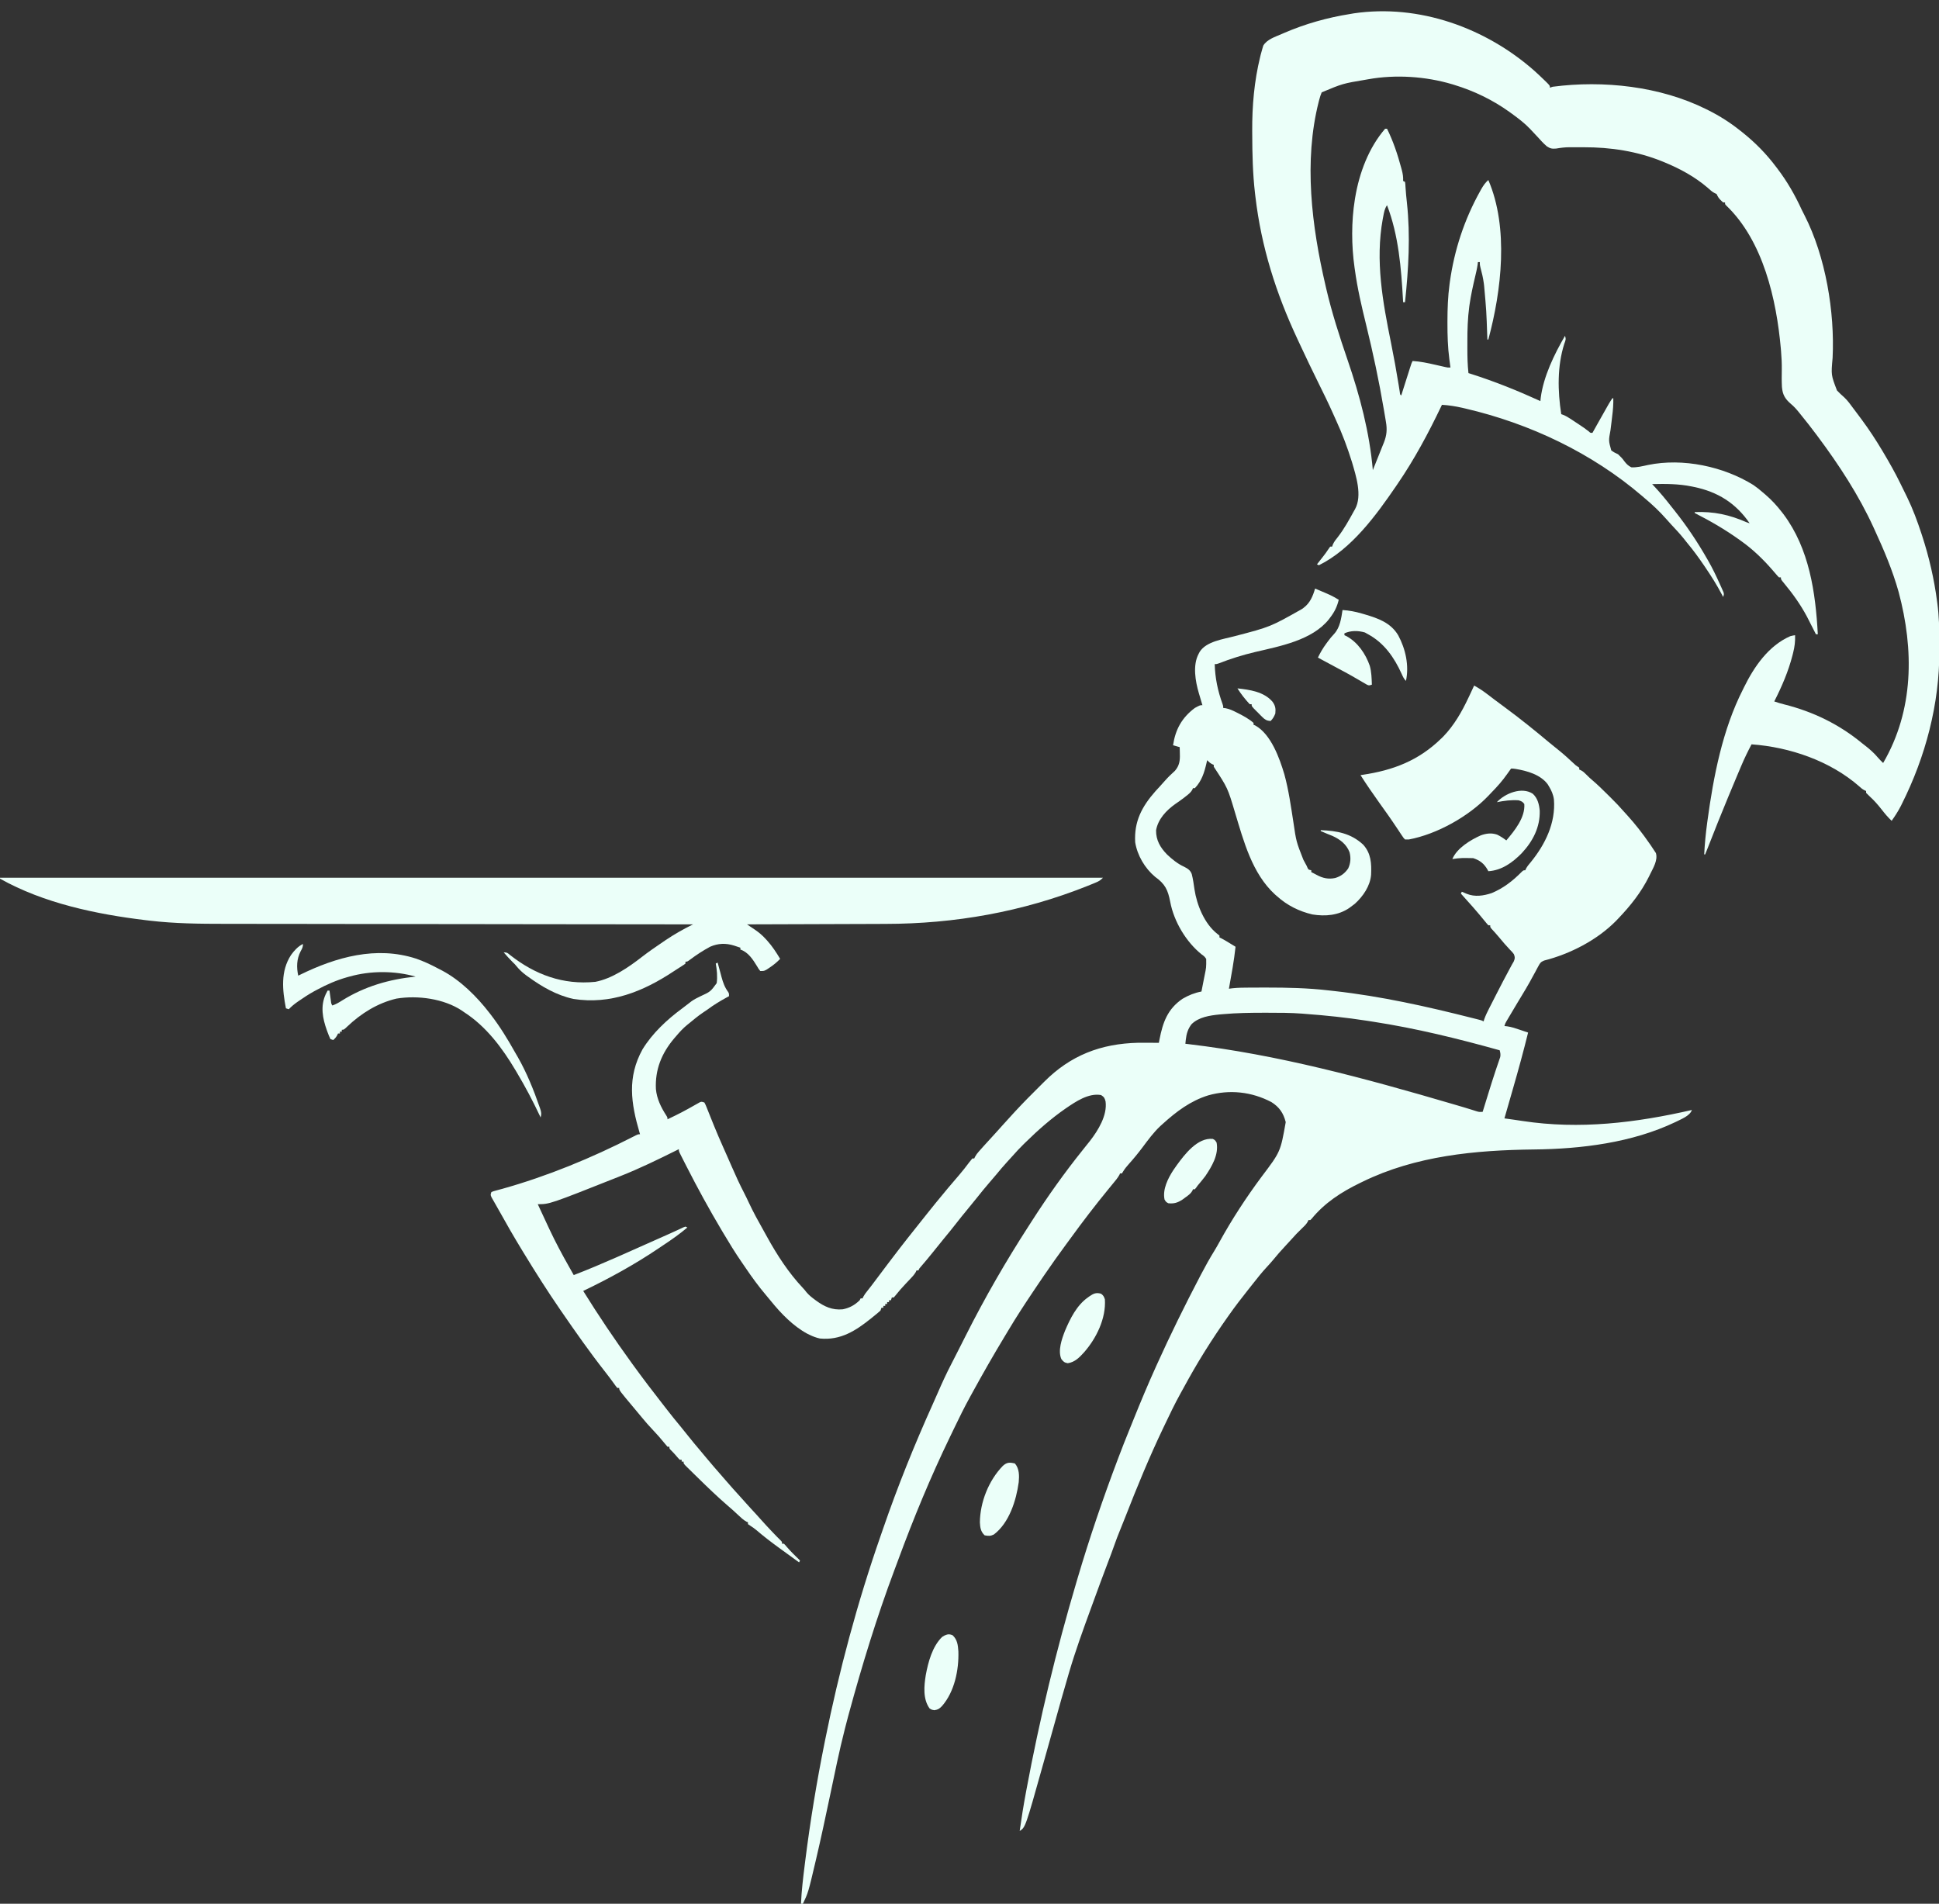 <svg width="607" height="596" viewBox="0 0 607 596" fill="none" xmlns="http://www.w3.org/2000/svg">
<rect x="0" y="0" width="607" height="596" fill="#333333" stroke="none"/>
<g clip-path="url(#clip0_286_1545)">
<path d="M411.682 184.261C416.821 186.417 416.821 186.417 419.091 187.765C418.571 189.919 417.782 191.553 416.424 193.313C416.293 193.49 416.163 193.667 416.028 193.849C410.778 200.456 400.697 202.291 392.88 204.133C388.951 205.062 385.198 206.247 381.436 207.714C380.858 207.914 380.858 207.914 380.265 207.914C380.384 212.287 381.218 216.283 382.715 220.405C382.932 221.054 382.932 221.054 382.932 221.639C383.301 221.678 383.301 221.678 383.678 221.718C384.909 221.971 385.895 222.426 387.008 222.989C387.215 223.093 387.422 223.196 387.635 223.303C389.312 224.159 390.999 225.069 392.417 226.311C392.417 226.503 392.417 226.696 392.417 226.895C392.672 227.002 392.672 227.002 392.933 227.111C397.889 229.832 400.578 237.407 402.063 242.403C403.411 247.32 404.115 252.391 404.897 257.418C405.784 263.476 405.784 263.476 408.014 269.145C408.189 269.472 408.364 269.798 408.544 270.134C408.699 270.416 408.854 270.698 409.014 270.989C409.114 271.214 409.215 271.438 409.318 271.67C409.595 272.26 409.595 272.26 410.496 272.449C410.496 272.642 410.496 272.834 410.496 273.033C410.669 273.117 410.842 273.201 411.021 273.287C411.426 273.489 411.828 273.698 412.222 273.919C414.085 274.931 415.857 275.315 417.961 274.876C419.739 274.354 421.028 273.383 422.055 271.865C422.814 270.221 422.924 268.558 422.476 266.814C421.516 264.311 419.541 262.795 417.128 261.699C416.599 261.482 416.068 261.269 415.535 261.06C415.121 260.885 414.707 260.709 414.294 260.531C414.019 260.417 413.744 260.302 413.46 260.184C413.46 260.088 413.46 259.992 413.46 259.892C418.547 260.091 422.902 260.872 426.737 264.425C429.227 267.182 429.366 270.333 429.218 273.847C428.952 277.341 426.697 280.646 424.112 282.961C423.729 283.261 423.34 283.554 422.944 283.837C422.766 283.971 422.588 284.105 422.405 284.242C418.976 286.596 414.867 286.935 410.855 286.283C406.738 285.327 402.948 283.446 399.826 280.625C399.609 280.438 399.392 280.251 399.169 280.058C391.959 273.468 389.325 263.314 386.612 254.36C384.329 246.681 384.329 246.681 379.968 240.035C379.968 239.843 379.968 239.65 379.968 239.451C379.702 239.334 379.702 239.334 379.431 239.214C378.788 238.87 378.395 238.508 377.894 237.991C377.825 238.298 377.757 238.605 377.686 238.921C377 241.878 376.2 244.477 374.041 246.752C373.845 246.752 373.649 246.752 373.448 246.752C373.38 246.919 373.313 247.086 373.243 247.258C372.75 248.099 372.162 248.555 371.392 249.161C371.099 249.392 370.807 249.622 370.506 249.86C369.662 250.498 368.801 251.099 367.928 251.698C365.094 253.712 362.526 256.423 361.907 259.929C361.857 263.015 363.222 265.346 365.353 267.521C366.944 269.024 368.68 270.44 370.695 271.353C371.823 271.928 372.636 272.429 373.08 273.652C373.478 275.218 373.7 276.812 373.926 278.409C374.668 283.314 377.028 289.185 381.086 292.365C381.413 292.625 381.413 292.625 381.747 292.89C381.747 293.083 381.747 293.275 381.747 293.474C381.901 293.545 382.055 293.617 382.214 293.691C383.149 294.169 384.039 294.715 384.933 295.262C385.111 295.371 385.29 295.48 385.474 295.592C385.911 295.859 386.348 296.126 386.785 296.394C386.313 300.808 385.497 305.167 384.711 309.535C385.072 309.488 385.433 309.441 385.805 309.392C387.605 309.197 389.398 309.19 391.208 309.183C391.576 309.181 391.944 309.179 392.323 309.177C393.515 309.172 394.707 309.17 395.899 309.17C396.204 309.169 396.204 309.169 396.515 309.169C402.971 309.167 409.37 309.307 415.788 310.046C416.445 310.121 417.102 310.194 417.759 310.266C432.343 311.889 446.567 315.076 460.763 318.666C461.065 318.742 461.367 318.818 461.678 318.896C461.955 318.966 462.232 319.037 462.518 319.109C462.761 319.171 463.004 319.232 463.255 319.296C463.846 319.463 463.846 319.463 464.439 319.755C464.551 319.392 464.551 319.392 464.665 319.021C465.079 317.872 465.595 316.814 466.152 315.727C466.262 315.511 466.371 315.295 466.484 315.073C466.839 314.376 467.195 313.68 467.551 312.984C467.794 312.506 468.037 312.029 468.281 311.551C469.751 308.671 471.239 305.801 472.783 302.957C472.963 302.622 473.144 302.287 473.33 301.942C473.597 301.485 473.597 301.485 473.869 301.018C474.276 300.057 474.303 299.694 473.923 298.73C473.406 298.037 473.406 298.037 472.737 297.38C471.505 296.084 470.358 294.745 469.226 293.363C468.469 292.455 467.679 291.583 466.873 290.717C466.513 290.262 466.513 290.262 466.513 289.678C466.318 289.678 466.122 289.678 465.921 289.678C465.519 289.243 465.141 288.789 464.772 288.327C463.689 286.993 462.587 285.681 461.456 284.385C461.231 284.126 461.231 284.126 461 283.862C459.79 282.478 458.565 281.107 457.325 279.749C457.423 279.557 457.521 279.364 457.622 279.165C458.133 279.384 458.644 279.602 459.156 279.821C461.708 280.86 464.426 280.446 466.979 279.59C470.626 278.067 473.541 275.798 476.294 273.015C476.887 272.449 476.887 272.449 477.48 272.449C477.556 272.283 477.632 272.116 477.71 271.945C478.111 271.211 478.582 270.64 479.128 270.003C483.709 264.411 487.052 257.611 486.451 250.268C486.247 248.747 485.681 247.474 484.889 246.168C484.759 245.953 484.629 245.739 484.496 245.517C482.254 242.507 478.053 241.32 474.49 240.729C473.674 240.607 473.674 240.607 473.034 240.619C472.58 241.213 472.157 241.81 471.737 242.426C470.294 244.481 468.682 246.297 466.919 248.089C466.564 248.452 466.217 248.821 465.872 249.192C459.737 255.598 449.855 261.163 441.024 262.812C440.633 262.812 440.242 262.812 439.839 262.812C439.362 262.315 439.362 262.315 438.896 261.612C438.721 261.353 438.545 261.093 438.364 260.825C438.178 260.541 437.992 260.258 437.801 259.965C437.402 259.373 437.003 258.78 436.604 258.188C436.402 257.887 436.2 257.585 435.992 257.275C435.099 255.953 434.173 254.656 433.244 253.358C432.902 252.879 432.561 252.4 432.219 251.92C432.056 251.691 431.893 251.461 431.724 251.225C429.723 248.408 427.756 245.581 425.908 242.663C426.099 242.636 426.29 242.608 426.486 242.579C436.174 241.146 444.07 238.103 451.101 231.275C451.442 230.945 451.442 230.945 451.79 230.608C455.192 227.099 457.644 222.803 459.696 218.426C459.876 218.048 460.056 217.67 460.236 217.291C460.654 216.406 461.067 215.52 461.475 214.63C463.069 215.48 464.476 216.451 465.902 217.55C466.348 217.89 466.794 218.23 467.24 218.57C467.465 218.741 467.689 218.912 467.921 219.089C468.944 219.864 469.979 220.623 471.015 221.383C475.82 224.923 480.462 228.66 485.029 232.493C486.001 233.308 486.987 234.102 487.983 234.889C489.527 236.123 490.977 237.446 492.419 238.794C493.321 239.661 493.321 239.661 494.374 240.327C494.374 240.52 494.374 240.713 494.374 240.911C494.637 241.027 494.637 241.027 494.906 241.145C495.583 241.508 495.996 241.876 496.522 242.426C497.209 243.141 497.926 243.792 498.684 244.432C500.138 245.676 501.498 247.01 502.856 248.354C503.283 248.777 503.712 249.198 504.141 249.619C505.691 251.145 507.176 252.704 508.6 254.344C508.903 254.679 509.206 255.012 509.51 255.346C511.986 258.083 514.214 260.949 516.306 263.98C516.442 264.173 516.579 264.366 516.719 264.564C517.087 265.093 517.44 265.629 517.788 266.171C517.984 266.469 518.179 266.767 518.381 267.074C519.038 269.279 517.55 271.673 516.584 273.653C516.469 273.891 516.353 274.128 516.235 274.373C513.739 279.401 510.405 283.581 506.526 287.634C506.317 287.851 506.109 288.069 505.895 288.293C499.991 294.286 491.56 298.641 483.377 300.715C482.321 301.147 482.099 301.509 481.572 302.494C481.411 302.789 481.249 303.083 481.082 303.387C480.914 303.705 480.746 304.023 480.573 304.351C480.207 305.02 479.841 305.689 479.473 306.357C479.289 306.694 479.105 307.032 478.916 307.38C478.108 308.837 477.251 310.263 476.387 311.688C476.072 312.209 475.758 312.731 475.443 313.252C475.214 313.632 475.214 313.632 474.98 314.019C474.202 315.313 473.431 316.612 472.663 317.912C472.525 318.144 472.387 318.377 472.245 318.617C472.118 318.831 471.992 319.045 471.862 319.266C471.696 319.546 471.696 319.546 471.527 319.832C471.213 320.385 471.213 320.385 470.959 321.215C471.244 321.245 471.528 321.275 471.822 321.305C473.215 321.501 474.505 321.948 475.831 322.401C476.284 322.555 476.736 322.708 477.189 322.861C477.582 322.993 477.976 323.126 478.369 323.259C476.934 329.098 475.344 334.883 473.679 340.661C473.37 341.734 473.062 342.807 472.754 343.88C472.157 345.962 471.559 348.044 470.959 350.125C471.241 350.164 471.524 350.204 471.814 350.244C472.186 350.296 472.557 350.349 472.94 350.402C473.308 350.454 473.676 350.505 474.055 350.559C474.906 350.68 475.755 350.805 476.604 350.937C494.508 353.668 512.153 351.509 529.644 347.496C528.999 349.403 526.19 350.394 524.457 351.293C510.917 357.74 495.058 359.701 480.211 359.857C461.882 360.069 443.166 361.82 426.501 369.981C426.242 370.107 425.983 370.232 425.715 370.361C419.911 373.187 414.709 376.542 410.595 381.558C410.464 381.689 410.334 381.819 410.2 381.954C410.004 381.954 409.809 381.954 409.607 381.954C409.541 382.115 409.475 382.276 409.407 382.442C408.891 383.335 408.227 383.942 407.477 384.655C406.345 385.746 405.261 386.856 404.233 388.043C403.671 388.68 403.092 389.3 402.51 389.918C401.077 391.44 399.717 392.998 398.395 394.617C397.77 395.365 397.121 396.079 396.455 396.792C394.974 398.397 393.629 400.095 392.284 401.81C391.792 402.436 391.295 403.059 390.798 403.682C388.696 406.32 386.652 408.984 384.711 411.739C384.564 411.946 384.418 412.152 384.268 412.365C381.844 415.794 379.525 419.278 377.301 422.836C377.082 423.186 377.082 423.186 376.858 423.544C374.643 427.095 372.576 430.713 370.577 434.386C370.239 435.007 369.896 435.626 369.552 436.244C367.749 439.495 366.153 442.844 364.556 446.197C364.43 446.461 364.304 446.724 364.174 446.996C359.805 456.128 355.958 465.485 352.283 474.905C351.715 476.358 351.134 477.805 350.543 479.249C349.961 480.676 349.408 482.102 348.903 483.557C348.229 485.48 347.511 487.385 346.78 489.288C345.25 493.292 343.775 497.314 342.308 501.34C342.012 502.151 341.716 502.961 341.419 503.772C339.035 510.284 336.673 516.802 334.714 523.453C334.654 523.654 334.594 523.856 334.533 524.063C333 529.233 331.559 534.427 330.109 539.619C329.133 543.113 328.153 546.606 327.168 550.098C326.898 551.056 326.629 552.014 326.36 552.973C321.012 572.039 321.012 572.039 319.209 573.223C319.775 569.134 320.431 565.072 321.191 561.013C321.242 560.738 321.294 560.464 321.346 560.18C325.43 538.273 330.65 516.636 336.992 495.255C337.127 494.799 337.262 494.342 337.397 493.885C341.096 481.403 345.31 469.039 349.922 456.856C350.02 456.597 350.118 456.339 350.218 456.073C351.262 453.321 352.331 450.581 353.447 447.856C353.914 446.715 354.373 445.57 354.832 444.426C357.078 438.836 359.407 433.292 361.889 427.8C361.975 427.61 362.06 427.42 362.149 427.225C366.363 417.898 370.884 408.713 375.634 399.639C375.776 399.366 375.776 399.366 375.922 399.088C377.268 396.52 378.665 393.993 380.192 391.524C380.728 390.653 381.225 389.766 381.718 388.87C385.638 381.741 390.099 374.905 394.96 368.367C400.853 360.576 400.853 360.576 402.494 351.293C401.784 348.488 400.488 346.569 397.999 345.018C391.835 341.78 384.935 341.019 378.24 342.918C372.658 344.643 368.217 348.021 363.964 351.877C363.71 352.105 363.457 352.334 363.196 352.569C361.089 354.558 359.399 356.871 357.677 359.179C356.297 361.02 354.853 362.776 353.315 364.49C352.662 365.224 352.104 365.899 351.596 366.743C351.472 366.944 351.347 367.146 351.219 367.353C351.023 367.353 350.828 367.353 350.626 367.353C350.562 367.505 350.497 367.656 350.43 367.812C349.872 368.81 349.152 369.649 348.422 370.529C348.096 370.926 347.771 371.323 347.446 371.72C347.2 372.019 347.2 372.019 346.95 372.324C342.84 377.343 338.894 382.491 335.089 387.737C334.616 388.386 334.139 389.033 333.661 389.679C331.351 392.806 329.112 395.977 326.915 399.183C326.791 399.363 326.668 399.544 326.54 399.73C325.822 400.779 325.111 401.833 324.403 402.889C324.066 403.392 323.728 403.895 323.391 404.397C320.767 408.304 318.198 412.23 315.79 416.27C315.335 417.031 314.876 417.79 314.417 418.548C310.978 424.237 307.685 430.006 304.492 435.833C304.24 436.294 303.987 436.754 303.733 437.214C301.914 440.511 300.255 443.873 298.632 447.267C298.224 448.119 297.814 448.969 297.402 449.819C291.295 462.441 285.965 475.351 281.127 488.492C280.747 489.526 280.36 490.557 279.971 491.588C274.495 506.196 269.88 521.261 265.785 536.302C265.699 536.62 265.612 536.939 265.522 537.267C265.232 538.349 264.951 539.433 264.674 540.517C264.616 540.741 264.559 540.964 264.499 541.194C262.704 548.192 261.287 555.278 259.795 562.343C258.416 568.874 257.032 575.402 255.507 581.901C255.452 582.134 255.398 582.366 255.342 582.606C253.012 592.514 253.012 592.514 251.337 596C251.141 596 250.945 596 250.744 596C250.926 591.894 251.418 587.831 251.929 583.754C251.974 583.394 252.019 583.034 252.065 582.664C253.63 570.201 255.671 557.799 258.153 545.482C258.204 545.229 258.255 544.977 258.307 544.716C262.679 523.057 268.405 501.632 275.701 480.748C275.948 480.039 276.192 479.33 276.436 478.621C281.012 465.324 286.271 452.296 292.053 439.464C292.579 438.295 293.097 437.123 293.609 435.948C294.928 432.918 296.292 429.934 297.823 427.002C298.54 425.618 299.24 424.226 299.944 422.836C300.252 422.229 300.56 421.623 300.868 421.017C301.371 420.025 301.873 419.033 302.373 418.039C308.301 406.263 314.918 394.792 322.09 383.709C322.418 383.202 322.744 382.693 323.07 382.184C327.983 374.524 333.288 367.071 338.993 359.962C339.391 359.464 339.788 358.965 340.184 358.466C340.52 358.045 340.858 357.625 341.196 357.205C343.769 353.89 346.68 349.18 346.097 344.831C345.826 343.765 345.649 343.449 344.698 342.824C340.739 342.125 336.738 344.885 333.651 346.985C329.08 350.148 324.996 353.749 321.043 357.626C320.834 357.83 320.625 358.035 320.41 358.246C319.225 359.416 318.094 360.616 316.999 361.867C316.427 362.521 315.836 363.157 315.245 363.794C314.09 365.055 312.994 366.353 311.911 367.673C311.157 368.581 310.387 369.473 309.614 370.365C308.355 371.821 307.143 373.307 305.951 374.816C304.899 376.146 303.824 377.455 302.741 378.76C301.589 380.15 300.456 381.549 299.351 382.976C298.089 384.607 296.784 386.2 295.467 387.788C294.27 389.233 293.098 390.694 291.934 392.164C290.775 393.624 289.571 395.045 288.355 396.459C287.789 397.092 287.789 397.092 287.496 397.723C287.3 397.723 287.104 397.723 286.903 397.723C286.837 397.881 286.771 398.039 286.703 398.202C286.185 399.11 285.494 399.819 284.773 400.57C284.478 400.882 284.183 401.194 283.888 401.506C283.745 401.658 283.601 401.81 283.453 401.966C282.35 403.14 281.282 404.339 280.29 405.607C280.125 405.8 279.96 405.993 279.79 406.191C279.594 406.191 279.398 406.191 279.197 406.191C279.099 406.48 279.001 406.769 278.901 407.067C278.705 407.067 278.509 407.067 278.308 407.067C278.308 407.26 278.308 407.453 278.308 407.651C278.112 407.651 277.917 407.651 277.715 407.651C277.715 407.844 277.715 408.037 277.715 408.235C277.519 408.235 277.324 408.235 277.122 408.235C277.122 408.428 277.122 408.621 277.122 408.819C276.927 408.819 276.731 408.819 276.529 408.819C276.529 409.012 276.529 409.205 276.529 409.403C276.334 409.403 276.138 409.403 275.937 409.403C275.839 409.692 275.741 409.982 275.64 410.279C274.966 410.898 274.283 411.463 273.566 412.031C273.267 412.274 272.969 412.517 272.661 412.767C267.864 416.623 263.103 419.673 256.672 419.04C255.501 418.782 254.483 418.397 253.411 417.872C253.059 417.701 253.059 417.701 252.699 417.527C248.314 415.16 244.476 411.191 241.397 407.384C240.865 406.728 240.327 406.08 239.779 405.436C237.469 402.709 235.397 399.87 233.401 396.914C233 396.321 232.594 395.731 232.185 395.143C230.14 392.186 228.277 389.127 226.44 386.042C226.267 385.752 226.094 385.461 225.915 385.162C222.018 378.61 218.375 371.949 214.918 365.163C214.797 364.927 214.677 364.691 214.552 364.448C214.211 363.777 213.87 363.106 213.531 362.435C213.428 362.232 213.324 362.029 213.217 361.82C212.51 360.412 212.51 360.412 212.51 359.761C212.26 359.886 212.011 360.01 211.754 360.139C205.966 363.016 200.157 365.857 194.134 368.229C193.889 368.327 193.644 368.424 193.391 368.525C172.047 376.99 172.047 376.99 168.348 376.99C169.429 379.329 170.516 381.665 171.609 383.998C171.737 384.272 171.865 384.546 171.997 384.828C173.874 388.831 175.948 392.704 178.129 396.555C178.411 397.055 178.693 397.555 178.975 398.056C179.187 398.432 179.399 398.807 179.611 399.183C184.113 397.453 188.537 395.576 192.948 393.635C193.282 393.488 193.616 393.342 193.959 393.191C198.846 391.044 203.721 388.87 208.59 386.685C208.971 386.514 209.351 386.344 209.732 386.174C210.595 385.788 211.455 385.397 212.312 384.996C212.606 384.86 212.899 384.723 213.202 384.582C213.457 384.462 213.711 384.341 213.974 384.217C214.175 384.145 214.377 384.073 214.585 383.998C214.78 384.095 214.976 384.191 215.177 384.29C212.817 386.286 210.342 388.036 207.762 389.741C207.23 390.094 206.702 390.45 206.175 390.809C198.692 395.86 190.724 400.239 182.575 404.147C187.338 411.815 192.383 419.319 197.691 426.632C197.852 426.855 198.013 427.078 198.179 427.307C201.155 431.409 204.214 435.446 207.343 439.436C207.835 440.064 208.325 440.693 208.813 441.323C210.178 443.083 211.569 444.817 213.001 446.526C213.783 447.471 214.546 448.43 215.307 449.391C216.579 450.995 217.882 452.565 219.211 454.124C219.887 454.919 220.553 455.722 221.216 456.527C222.674 458.287 224.176 460.007 225.681 461.728C226.144 462.259 226.606 462.791 227.068 463.324C228.613 465.11 230.172 466.879 231.773 468.617C232.317 469.211 232.854 469.811 233.387 470.416C234.471 471.643 235.585 472.842 236.698 474.043C237.264 474.659 237.82 475.28 238.37 475.909C239.422 477.103 240.517 478.258 241.611 479.414C241.881 479.699 241.881 479.699 242.156 479.989C242.875 480.746 243.591 481.493 244.349 482.211C244.816 482.699 244.816 482.699 244.816 483.283C245.012 483.283 245.207 483.283 245.409 483.283C245.816 483.691 245.816 483.691 246.298 484.268C247.596 485.777 249.016 487.154 250.447 488.539C250.35 488.732 250.252 488.925 250.151 489.123C248.526 487.947 246.902 486.768 245.28 485.588C244.803 485.241 244.327 484.895 243.85 484.549C241.415 482.783 239.053 480.971 236.774 479.012C236.16 478.511 235.593 478.096 234.926 477.68C234.669 477.505 234.411 477.33 234.146 477.151C234.146 476.958 234.146 476.765 234.146 476.566C233.989 476.504 233.831 476.442 233.669 476.378C232.687 475.83 231.92 475.083 231.108 474.322C230.76 474 230.412 473.679 230.064 473.358C229.814 473.127 229.814 473.127 229.559 472.892C229.036 472.413 228.501 471.95 227.959 471.493C224.66 468.66 221.541 465.643 218.439 462.603C218.055 462.227 217.67 461.851 217.285 461.475C216.739 460.942 216.195 460.407 215.651 459.872C215.483 459.709 215.316 459.546 215.144 459.378C213.992 458.237 213.992 458.237 213.992 457.586C213.796 457.586 213.601 457.586 213.399 457.586C213.399 457.393 213.399 457.2 213.399 457.002C213.203 457.002 213.008 457.002 212.806 457.002C212.336 456.532 212.336 456.532 211.806 455.907C211.224 455.229 210.655 454.592 210.009 453.972C209.546 453.497 209.546 453.497 209.546 452.913C209.35 452.913 209.155 452.913 208.953 452.913C208.553 452.472 208.174 452.012 207.805 451.545C206.753 450.246 205.662 449.014 204.507 447.803C203.215 446.441 201.984 445.049 200.798 443.594C200.04 442.667 199.272 441.749 198.502 440.832C193.838 435.275 193.838 435.275 193.838 434.517C193.642 434.517 193.446 434.517 193.245 434.517C192.772 433.947 192.772 433.947 192.207 433.148C191.33 431.928 190.434 430.732 189.503 429.552C184.672 423.403 180.187 417.005 175.758 410.571C175.633 410.39 175.508 410.209 175.379 410.022C171.368 404.191 167.579 398.214 163.902 392.175C163.743 391.914 163.584 391.653 163.42 391.385C160.896 387.246 158.481 383.049 156.131 378.811C155.758 378.143 155.382 377.479 155 376.817C154.805 376.473 154.611 376.13 154.416 375.786C154.15 375.324 154.15 375.324 153.88 374.853C153.529 374.07 153.529 374.07 153.825 373.194C154.434 372.935 154.434 372.935 155.251 372.72C155.558 372.636 155.866 372.552 156.184 372.465C156.524 372.374 156.865 372.283 157.215 372.19C171.312 368.24 185.216 362.52 198.209 355.86C199.714 355.089 199.714 355.089 200.358 355.089C200.309 354.922 200.26 354.755 200.209 354.582C197.513 345.353 196.297 337.307 201.136 328.517C204.222 323.48 208.763 319.239 213.507 315.736C213.947 315.408 214.382 315.072 214.815 314.735C215.214 314.428 215.214 314.428 215.622 314.116C215.902 313.9 216.181 313.685 216.469 313.463C217.34 312.843 218.257 312.388 219.22 311.921C222.403 310.459 222.403 310.459 224.362 307.789C224.635 305.724 224.434 303.693 224.069 301.65C224.265 301.554 224.46 301.458 224.662 301.358C224.717 301.567 224.772 301.776 224.829 301.991C225.084 302.949 225.345 303.906 225.606 304.862C225.693 305.191 225.78 305.52 225.869 305.858C226.349 307.6 226.85 309.065 227.934 310.532C228.218 310.995 228.218 310.995 228.218 311.871C227.826 312.083 227.826 312.083 227.425 312.3C225.351 313.436 223.395 314.63 221.494 316.038C220.983 316.414 220.455 316.768 219.92 317.109C218.463 318.095 217.127 319.225 215.77 320.339C215.573 320.497 215.375 320.655 215.172 320.817C213.836 321.901 212.725 323.117 211.621 324.427C211.331 324.762 211.331 324.762 211.036 325.103C207.1 329.765 205.036 334.887 205.331 340.958C205.615 343.97 206.919 346.655 208.551 349.173C208.953 349.833 208.953 349.833 208.953 350.417C209.621 350.096 210.288 349.773 210.954 349.449C211.162 349.348 211.37 349.247 211.584 349.142C212.84 348.524 214.075 347.878 215.299 347.2C215.565 347.052 215.831 346.905 216.106 346.753C216.631 346.46 217.155 346.165 217.677 345.867C218.038 345.665 218.038 345.665 218.406 345.46C218.62 345.339 218.833 345.218 219.053 345.093C219.623 344.868 219.623 344.868 220.512 345.16C220.906 345.912 220.906 345.912 221.307 346.925C221.417 347.2 221.417 347.2 221.53 347.48C221.69 347.878 221.848 348.276 222.006 348.675C222.428 349.746 222.862 350.812 223.294 351.879C223.383 352.098 223.472 352.317 223.563 352.543C224.45 354.73 225.39 356.892 226.347 359.049C226.468 359.32 226.468 359.32 226.59 359.597C226.984 360.484 227.378 361.372 227.772 362.258C228.197 363.218 228.618 364.179 229.036 365.142C230.274 367.987 231.553 370.79 232.986 373.545C233.476 374.492 233.932 375.451 234.381 376.417C235.797 379.457 237.413 382.378 239.063 385.3C239.429 385.949 239.788 386.6 240.146 387.254C243.26 392.901 246.876 398.479 251.324 403.197C251.929 403.855 251.929 403.855 252.484 404.576C253.223 405.442 254.055 406.116 254.967 406.793C255.139 406.921 255.311 407.049 255.489 407.181C258.041 409.048 260.548 410.213 263.821 409.898C265.97 409.461 267.557 408.585 269.12 407.067C269.218 406.874 269.315 406.682 269.416 406.483C269.612 406.483 269.807 406.483 270.009 406.483C270.089 406.313 270.169 406.144 270.251 405.969C270.605 405.309 270.997 404.782 271.472 404.202C272.434 403.005 273.357 401.785 274.269 400.552C275.47 398.932 276.68 397.321 277.905 395.719C278.41 395.057 278.913 394.395 279.415 393.732C282.471 389.693 285.621 385.728 288.784 381.77C289.325 381.094 289.864 380.416 290.403 379.738C292.075 377.632 293.773 375.55 295.498 373.486C295.93 372.962 296.363 372.439 296.795 371.916C297.907 370.574 299.045 369.255 300.188 367.939C301.331 366.613 302.406 365.241 303.45 363.838C303.75 363.442 304.068 363.06 304.39 362.681C304.585 362.681 304.781 362.681 304.983 362.681C305.064 362.508 305.145 362.335 305.229 362.157C305.561 361.54 305.906 361.078 306.372 360.554C306.529 360.376 306.685 360.199 306.847 360.016C307.014 359.829 307.181 359.643 307.354 359.451C307.526 359.257 307.698 359.063 307.875 358.863C309.147 357.435 310.438 356.026 311.74 354.626C312.488 353.817 313.217 352.996 313.946 352.171C314.995 350.99 316.064 349.827 317.134 348.664C317.374 348.404 317.613 348.143 317.86 347.875C320.315 345.22 322.862 342.656 325.433 340.11C325.916 339.631 326.397 339.151 326.877 338.67C335.116 330.406 344.552 326.723 356.346 326.449C357.329 326.443 358.312 326.446 359.295 326.453C359.633 326.454 359.97 326.456 360.318 326.457C361.138 326.461 361.958 326.465 362.778 326.471C362.846 326.112 362.915 325.752 362.985 325.381C364.031 320.068 365.487 315.873 370.204 312.676C372.066 311.581 373.987 310.809 376.115 310.411C376.366 309.146 376.612 307.88 376.856 306.614C376.927 306.258 376.998 305.902 377.071 305.534C377.626 302.876 377.626 302.876 377.597 300.19C377.024 299.406 377.024 299.406 376.208 298.821C371.315 294.915 367.492 288.491 366.337 282.351C365.613 278.586 364.743 276.743 361.592 274.493C358.388 271.812 356.026 267.784 355.368 263.688C354.995 257.175 357.453 252.527 361.711 247.697C362.154 247.211 362.6 246.726 363.05 246.245C363.615 245.639 364.161 245.022 364.704 244.397C365.671 243.294 366.727 242.301 367.812 241.312C369.204 239.699 369.427 238.135 369.354 236.111C369.348 235.791 369.348 235.791 369.342 235.464C369.332 234.944 369.316 234.423 369.298 233.903C368.614 233.71 367.929 233.518 367.224 233.319C367.944 228.41 369.968 224.671 374.041 221.639C375.655 220.762 375.655 220.762 376.412 220.762C376.359 220.587 376.307 220.412 376.253 220.232C376.014 219.43 375.778 218.627 375.541 217.824C375.459 217.549 375.376 217.273 375.292 216.99C374.216 213.325 373.319 208.254 375.226 204.702C375.367 204.426 375.367 204.426 375.511 204.144C377.573 200.75 383.048 200.107 386.631 199.133C397.69 196.244 397.69 196.244 407.532 190.685C407.704 190.563 407.876 190.441 408.053 190.315C410.113 188.786 410.996 186.634 411.682 184.261ZM382.932 317.492C382.373 317.54 382.373 317.54 381.802 317.589C378.712 317.907 375.323 318.385 373.029 320.617C371.869 322.092 371.408 323.671 371.212 325.501C371.187 325.737 371.161 325.974 371.134 326.217C371.115 326.398 371.096 326.578 371.077 326.763C371.437 326.806 371.797 326.848 372.167 326.892C399.962 330.185 426.636 337.372 455.13 345.739C455.475 345.84 455.821 345.941 456.176 346.046C456.505 346.143 456.835 346.24 457.174 346.34C457.491 346.433 457.809 346.527 458.135 346.623C458.813 346.826 459.49 347.033 460.165 347.245C460.508 347.352 460.851 347.459 461.204 347.57C461.512 347.668 461.82 347.765 462.138 347.866C463.006 348.13 463.006 348.13 464.142 348.08C464.272 347.66 464.272 347.66 464.404 347.231C464.736 346.155 465.068 345.079 465.401 344.004C465.549 343.523 465.698 343.042 465.846 342.56C466.595 340.132 467.348 337.706 468.157 335.296C468.269 334.964 468.38 334.631 468.494 334.289C468.7 333.678 468.909 333.068 469.122 332.459C469.213 332.188 469.304 331.917 469.398 331.638C469.479 331.406 469.559 331.175 469.641 330.937C469.797 330.147 469.683 329.58 469.477 328.808C456.42 325.16 443.266 321.923 429.848 319.86C429.171 319.756 428.495 319.65 427.819 319.545C421.473 318.56 415.124 317.892 408.718 317.419C408.216 317.377 408.216 317.377 407.704 317.334C404.057 317.053 400.407 317.056 396.751 317.054C396.405 317.054 396.059 317.053 395.702 317.053C391.434 317.056 387.185 317.111 382.932 317.492Z" fill="#EBFFF9"/>
<path d="M480.284 22.118C481.39 23.112 482.471 24.131 483.537 25.168C483.703 25.329 483.87 25.491 484.042 25.657C485.185 26.793 485.185 26.793 485.185 27.449C485.625 27.305 485.625 27.305 486.074 27.157C501.943 25.072 519.725 27.018 534.089 34.166C534.337 34.289 534.586 34.412 534.841 34.539C538.416 36.336 541.643 38.395 544.759 40.882C544.927 41.014 545.096 41.147 545.269 41.283C549.35 44.509 552.913 48.126 556.022 52.27C556.147 52.434 556.272 52.598 556.401 52.767C559.483 56.812 561.944 61.116 564.053 65.722C564.321 66.288 564.608 66.84 564.899 67.395C571.531 80.366 574.386 97.665 573.694 112.032C573.205 117.4 573.205 117.4 575.062 122.236C575.787 123.008 576.553 123.717 577.352 124.414C578.457 125.456 579.318 126.686 580.214 127.902C580.587 128.397 580.96 128.892 581.333 129.387C581.689 129.865 582.045 130.343 582.4 130.822C582.561 131.039 582.723 131.256 582.889 131.479C585.174 134.567 587.253 137.748 589.217 141.043C589.365 141.291 589.514 141.54 589.667 141.796C591.5 144.884 593.264 147.992 594.837 151.216C595.184 151.927 595.535 152.636 595.886 153.345C596.145 153.874 596.405 154.402 596.664 154.932C596.781 155.169 596.898 155.407 597.019 155.652C598.81 159.342 600.224 163.162 601.499 167.05C601.603 167.369 601.603 167.369 601.71 167.694C603.912 174.435 605.493 181.321 606.407 188.349C606.433 188.535 606.459 188.721 606.485 188.913C607.016 192.855 607.101 196.771 607.094 200.744C607.093 201.772 607.1 202.799 607.107 203.827C607.154 220.391 602.795 236.879 595.367 251.698C595.252 251.927 595.137 252.157 595.019 252.394C594.189 254.002 593.225 255.491 592.181 256.972C591.034 255.891 590.066 254.747 589.106 253.504C587.946 252.026 586.762 250.648 585.364 249.38C584.959 249.001 584.558 248.616 584.178 248.212C584.178 248.019 584.178 247.826 584.178 247.628C584.003 247.549 583.827 247.47 583.646 247.389C582.993 247.044 582.563 246.688 582.03 246.186C572.954 238.234 560.287 233.878 548.316 233.027C547.164 235.201 546.097 237.392 545.141 239.657C545.04 239.896 544.938 240.134 544.834 240.381C544.511 241.141 544.19 241.902 543.87 242.663C543.715 243.032 543.715 243.032 543.557 243.407C542.805 245.196 542.058 246.986 541.314 248.777C541.2 249.051 541.086 249.325 540.968 249.607C538.833 254.747 536.769 259.913 534.749 265.098C534.436 265.896 534.117 266.691 533.793 267.485C533.695 267.485 533.597 267.485 533.496 267.485C533.664 264.184 533.98 260.923 534.423 257.647C534.47 257.292 534.47 257.292 534.519 256.93C536.397 243.076 539.231 228.385 545.648 215.798C545.812 215.465 545.812 215.465 545.978 215.126C549.144 208.698 553.624 202.141 560.468 199.153C561.328 198.949 561.328 198.949 561.949 198.861C562.015 200.799 561.814 202.478 561.338 204.355C561.272 204.62 561.205 204.886 561.137 205.16C559.823 210.245 557.811 214.911 555.429 219.594C556.475 219.958 557.525 220.266 558.599 220.537C567.686 222.827 575.787 226.783 582.993 232.735C583.266 232.948 583.54 233.16 583.822 233.379C585.315 234.547 586.663 235.712 587.873 237.166C588.387 237.769 588.942 238.317 589.513 238.867C599.167 222.318 599.191 203.376 594.366 185.334C592.485 178.604 589.772 172.208 586.846 165.864C586.686 165.513 586.686 165.513 586.523 165.156C581.927 155.091 575.694 145.533 569.063 136.662C568.911 136.459 568.76 136.256 568.604 136.047C566.975 133.867 565.307 131.722 563.58 129.618C563.421 129.42 563.263 129.223 563.1 129.019C562.332 128.073 561.574 127.223 560.63 126.444C558.814 124.87 558.04 123.582 557.83 121.163C557.734 119.334 557.756 117.503 557.786 115.673C557.814 113.779 557.716 111.905 557.559 110.016C557.534 109.712 557.509 109.407 557.483 109.093C556.126 93.856 552.004 75.431 540.369 64.314C540.017 63.951 540.017 63.951 540.017 63.367C539.821 63.367 539.626 63.367 539.424 63.367C538.687 62.713 538.064 62.154 537.627 61.268C537.397 60.699 537.397 60.699 536.84 60.502C535.944 60.042 535.3 59.418 534.552 58.749C530.601 55.357 525.874 52.786 521.048 50.81C520.835 50.722 520.623 50.635 520.404 50.544C512.524 47.346 504.221 46.079 495.745 46.1C495.006 46.102 494.268 46.1 493.529 46.098C493.289 46.098 493.048 46.099 492.8 46.099C492.321 46.099 491.841 46.098 491.362 46.095C489.911 46.096 488.58 46.265 487.147 46.51C485.827 46.614 485.327 46.522 484.209 45.794C483.164 44.892 482.25 43.879 481.332 42.853C480.701 42.172 480.063 41.497 479.424 40.823C479.268 40.656 479.111 40.489 478.95 40.317C477.249 38.534 475.324 37.075 473.33 35.626C472.93 35.334 472.93 35.334 472.522 35.038C467.294 31.288 461.422 28.451 455.25 26.573C455.034 26.507 454.817 26.441 454.593 26.373C446.3 23.9 436.831 23.278 428.279 24.821C428.017 24.867 427.754 24.912 427.484 24.959C420.36 26.154 420.36 26.154 413.756 28.909C413.441 29.661 413.216 30.336 413.015 31.118C412.953 31.349 412.892 31.581 412.828 31.819C408.07 50.518 410.628 70.808 414.942 89.356C415.021 89.702 415.101 90.048 415.183 90.404C416.95 97.969 419.344 105.365 421.865 112.714C425.715 123.938 428.729 135.335 429.761 147.175C430.349 145.716 430.935 144.257 431.518 142.796C431.716 142.3 431.915 141.804 432.115 141.308C432.404 140.593 432.689 139.878 432.974 139.162C433.063 138.942 433.152 138.723 433.244 138.497C434.124 136.268 434.271 134.423 433.865 132.083C433.825 131.839 433.785 131.595 433.744 131.344C433.612 130.542 433.474 129.742 433.336 128.942C433.289 128.665 433.242 128.387 433.194 128.102C431.688 119.224 429.82 110.456 427.673 101.709C426.267 95.982 424.916 90.239 424.13 84.392C424.084 84.077 424.084 84.077 424.037 83.757C423.058 76.89 423.018 69.342 424.13 62.491C424.165 62.272 424.2 62.053 424.236 61.828C425.535 54.134 428.44 46.307 433.614 40.298C433.81 40.298 434.005 40.298 434.207 40.298C436.166 44.268 437.504 48.3 438.653 52.562C438.715 52.79 438.776 53.018 438.84 53.253C439.149 54.419 439.307 55.443 439.245 56.651C439.441 56.747 439.637 56.843 439.838 56.943C439.94 57.606 439.94 57.606 439.986 58.512C440.089 60.168 440.245 61.809 440.431 63.458C441.557 73.894 440.937 84.203 439.838 94.612C439.643 94.612 439.447 94.612 439.245 94.612C439.228 94.288 439.228 94.288 439.21 93.957C438.647 83.95 437.837 73.692 434.207 64.243C433.436 65.382 433.278 66.434 433.021 67.765C432.97 68.032 432.918 68.299 432.865 68.574C430.495 81.649 432.855 94.495 435.453 107.328C436.337 111.711 437.141 116.101 437.848 120.515C437.881 120.719 437.915 120.924 437.949 121.134C438.036 121.676 438.121 122.218 438.206 122.76C438.277 123.498 438.277 123.498 438.653 123.814C438.75 123.507 438.847 123.201 438.947 122.885C439.307 121.749 439.668 120.614 440.029 119.479C440.186 118.988 440.342 118.496 440.498 118.004C440.721 117.298 440.946 116.592 441.171 115.886C441.24 115.666 441.31 115.445 441.382 115.218C441.879 113.66 441.879 113.66 442.209 113.009C444.634 113.166 446.941 113.652 449.304 114.196C450.017 114.358 450.729 114.52 451.442 114.68C451.91 114.788 451.91 114.788 452.387 114.897C453.187 115.082 453.187 115.082 454.065 115.053C454.025 114.764 453.986 114.474 453.945 114.175C453.893 113.774 453.84 113.374 453.787 112.973C453.761 112.784 453.735 112.596 453.709 112.401C453.222 108.676 453.115 104.952 453.12 101.201C453.12 100.971 453.12 100.741 453.12 100.503C453.129 96.666 453.259 92.873 453.768 89.064C453.823 88.652 453.823 88.652 453.879 88.231C455.275 78.234 458.417 68.707 463.345 59.863C463.527 59.535 463.527 59.535 463.712 59.201C464.34 58.103 464.947 57.201 465.92 56.359C472.365 71.323 470.055 90.977 465.92 106.293C465.822 106.293 465.725 106.293 465.624 106.293C465.61 105.951 465.597 105.609 465.583 105.256C465.311 97.373 465.311 97.373 464.605 89.52C464.572 89.251 464.54 88.981 464.506 88.703C464.275 86.99 463.886 85.344 463.431 83.675C463.253 82.932 463.253 82.932 463.253 82.056C463.057 82.056 462.861 82.056 462.66 82.056C462.629 82.317 462.597 82.578 462.565 82.847C462.373 84.174 462.057 85.468 461.75 86.772C461.084 89.603 460.46 92.427 460.048 95.306C460.015 95.536 459.982 95.766 459.948 96.002C459.463 99.624 459.352 103.225 459.361 106.872C459.363 107.625 459.361 108.378 459.359 109.13C459.358 111.703 459.409 114.245 459.696 116.805C460.044 116.915 460.044 116.915 460.399 117.027C467.903 119.406 475.067 122.3 482.221 125.566C482.252 125.244 482.283 124.921 482.315 124.589C483.179 117.862 486.533 110.955 489.927 105.125C490.296 106.216 490.091 106.538 489.705 107.607C487.462 114.62 487.617 122.441 488.742 129.654C488.956 129.732 489.171 129.809 489.392 129.889C490.229 130.24 490.923 130.65 491.678 131.148C491.947 131.326 492.217 131.503 492.494 131.686C492.772 131.87 493.05 132.055 493.336 132.246C493.753 132.52 493.753 132.52 494.178 132.799C495.264 133.517 496.327 134.23 497.346 135.04C497.884 135.555 497.884 135.555 498.523 135.494C498.648 135.271 498.773 135.047 498.903 134.817C499.376 133.973 499.85 133.13 500.324 132.286C500.528 131.924 500.732 131.561 500.935 131.199C503.826 126.044 503.826 126.044 504.747 124.69C504.845 124.69 504.942 124.69 505.043 124.69C505.081 126.601 504.939 128.42 504.69 130.313C504.623 130.881 504.557 131.449 504.492 132.016C504.389 132.901 504.283 133.785 504.163 134.667C503.55 137.946 503.55 137.946 504.4 140.996C505.091 141.523 505.729 141.866 506.525 142.211C507.262 142.9 507.919 143.539 508.481 144.376C509.168 145.268 509.662 145.774 510.675 146.299C512.438 146.4 514.197 145.934 515.91 145.565C526.865 143.316 539.553 146.034 548.908 151.847C549.959 152.568 550.92 153.342 551.872 154.183C552.139 154.408 552.406 154.633 552.68 154.864C554.61 156.527 556.251 158.305 557.8 160.316C557.972 160.536 558.145 160.756 558.322 160.983C566.416 171.82 568.354 185.492 569.063 198.569C568.867 198.569 568.672 198.569 568.47 198.569C568.319 198.269 568.169 197.969 568.014 197.66C567.381 196.403 566.741 195.15 566.099 193.897C565.958 193.62 565.816 193.342 565.67 193.056C563.691 189.326 561.193 185.826 558.482 182.578C557.504 181.397 557.504 181.397 557.504 180.756C557.308 180.756 557.112 180.756 556.911 180.756C556.493 180.348 556.493 180.348 556.003 179.771C555.816 179.556 555.63 179.34 555.437 179.118C555.239 178.888 555.04 178.658 554.836 178.42C551.943 175.08 548.682 171.933 545.055 169.368C544.881 169.242 544.706 169.117 544.526 168.988C540.061 165.786 535.432 163.107 530.532 160.608C530.532 160.511 530.532 160.415 530.532 160.316C536.504 160.078 541.393 161.142 546.834 163.528C547.127 163.624 547.421 163.72 547.723 163.82C543.435 157.553 537.773 153.968 530.236 152.431C529.928 152.366 529.928 152.366 529.614 152.3C525.483 151.455 521.4 151.456 517.195 151.555C517.371 151.74 517.547 151.924 517.729 152.114C519.593 154.096 521.313 156.155 522.983 158.298C523.43 158.869 523.883 159.437 524.336 160.004C528.08 164.717 531.408 169.701 534.385 174.916C534.538 175.178 534.538 175.178 534.693 175.446C536.082 177.854 537.267 180.341 538.405 182.874C538.54 183.169 538.675 183.465 538.813 183.77C538.997 184.187 538.997 184.187 539.184 184.612C539.295 184.861 539.406 185.11 539.52 185.366C539.72 186.013 539.72 186.013 539.424 186.889C539.291 186.63 539.157 186.372 539.02 186.105C537.46 183.126 535.688 180.326 533.793 177.544C533.582 177.234 533.582 177.234 533.367 176.917C531.728 174.51 530.035 172.189 528.161 169.952C527.785 169.478 527.408 169.003 527.031 168.528C525.852 167.073 524.583 165.711 523.298 164.348C522.681 163.689 522.083 163.023 521.493 162.341C519.454 160.029 517.196 157.912 514.824 155.935C514.562 155.709 514.3 155.484 514.03 155.251C498.368 141.836 478.954 132.615 458.825 127.92C458.275 127.791 458.275 127.791 457.713 127.659C455.609 127.185 453.553 126.857 451.397 126.734C451.314 126.908 451.231 127.083 451.145 127.262C447.13 135.655 442.742 143.855 437.467 151.555C437.331 151.754 437.195 151.954 437.055 152.159C430.822 161.273 423.105 171.917 412.867 176.96C412.671 176.864 412.476 176.768 412.274 176.668C412.474 176.415 412.675 176.161 412.881 175.899C413.148 175.56 413.415 175.22 413.682 174.88C413.813 174.713 413.945 174.547 414.08 174.376C414.721 173.559 415.33 172.743 415.891 171.871C416.067 171.623 416.242 171.375 416.424 171.12C416.619 171.12 416.815 171.12 417.016 171.12C417.09 170.909 417.165 170.698 417.241 170.481C417.643 169.584 418.13 168.96 418.758 168.2C420.741 165.654 422.282 162.839 423.833 160.023C423.953 159.814 424.073 159.604 424.196 159.388C426.524 155.139 424.489 148.965 423.219 144.629C421.828 140.151 420.193 135.781 418.225 131.517C417.915 130.843 417.613 130.166 417.313 129.488C415.838 126.178 414.237 122.931 412.631 119.682C410.745 115.869 408.904 112.037 407.113 108.18C406.795 107.496 406.476 106.812 406.156 106.129C399.449 91.807 394.855 77.315 393.009 61.615C392.964 61.235 392.919 60.855 392.872 60.464C392.165 54.336 392.028 48.214 392.009 42.05C392.006 41.692 392.004 41.335 392.002 40.967C391.962 33.143 392.629 25.432 394.491 17.813C394.548 17.577 394.605 17.341 394.664 17.098C394.822 16.48 394.994 15.869 395.176 15.258C395.273 14.934 395.37 14.61 395.469 14.277C396.625 12.34 399.148 11.551 401.16 10.677C401.421 10.563 401.681 10.449 401.95 10.332C408.594 7.462 415.485 5.522 422.648 4.38C423.028 4.314 423.408 4.248 423.8 4.181C444.25 1.178 465.099 8.73 480.284 22.118Z" fill="#EBFFF9"/>
<path d="M0 274.785C113.946 274.785 227.892 274.785 345.291 274.785C344.476 275.588 344.078 275.86 343.061 276.283C342.651 276.453 342.651 276.453 342.232 276.628C341.933 276.748 341.634 276.869 341.326 276.993C340.852 277.185 340.852 277.185 340.368 277.381C320.071 285.475 298.957 289.215 277.12 289.241C275.592 289.244 274.064 289.252 272.536 289.259C269.659 289.272 266.782 289.28 263.905 289.287C260.623 289.295 257.341 289.308 254.059 289.321C247.322 289.348 240.586 289.369 233.849 289.386C234.247 289.653 234.247 289.653 234.652 289.925C235.003 290.162 235.354 290.399 235.705 290.637C235.88 290.754 236.054 290.871 236.234 290.991C237.539 291.875 238.656 292.801 239.703 293.967C239.859 294.136 240.016 294.306 240.178 294.481C241.756 296.237 243.018 298.173 244.223 300.19C243.205 301.245 242.17 302.099 240.944 302.909C240.641 303.113 240.338 303.317 240.026 303.527C239.184 303.986 239.184 303.986 237.999 303.986C237.491 303.355 237.491 303.355 236.998 302.508C235.722 300.418 234.237 298.079 231.774 297.27C231.774 297.077 231.774 296.885 231.774 296.686C231.355 296.545 230.935 296.406 230.515 296.266C230.281 296.188 230.047 296.11 229.806 296.03C227.217 295.215 224.791 295.297 222.29 296.394C220.131 297.559 218.058 298.9 216.103 300.373C215.177 301.066 215.177 301.066 214.584 301.066C214.584 301.259 214.584 301.452 214.584 301.65C214.178 301.978 214.178 301.978 213.565 302.362C212.656 302.936 211.75 303.511 210.857 304.108C201.335 310.419 191.113 314.555 179.481 312.728C174.149 311.559 169.569 308.858 165.217 305.702C165.023 305.562 164.829 305.422 164.629 305.278C163.475 304.419 162.529 303.505 161.616 302.399C161.197 301.882 161.197 301.882 160.512 301.23C159.514 300.247 158.598 299.2 157.678 298.146C158.743 298.146 158.884 298.328 159.678 298.986C167.522 305.148 176.268 308.392 186.377 307.376C191.665 306.354 196.788 302.812 200.949 299.576C203.056 297.938 205.264 296.438 207.471 294.934C207.789 294.716 208.108 294.499 208.436 294.275C211.164 292.447 214.001 290.831 216.955 289.386C216.62 289.385 216.285 289.385 215.94 289.385C201.162 289.372 186.384 289.358 171.606 289.339C171.27 289.339 171.27 289.339 170.927 289.338C166.052 289.332 161.177 289.325 156.302 289.319C153.911 289.315 151.52 289.312 149.128 289.309C148.772 289.308 148.771 289.308 148.407 289.308C140.715 289.298 133.023 289.29 125.331 289.284C117.417 289.278 109.502 289.268 101.588 289.256C100.467 289.254 99.345 289.252 98.224 289.25C98.003 289.25 97.782 289.25 97.555 289.249C94.023 289.244 90.491 289.241 86.959 289.24C83.395 289.239 79.832 289.234 76.268 289.226C74.343 289.222 72.417 289.219 70.491 289.221C62.557 289.224 54.715 289.147 46.829 288.218C46.446 288.173 46.064 288.128 45.669 288.081C30.205 286.229 13.659 282.77 0 275.077C0 274.981 0 274.884 0 274.785Z" fill="#EBFFF9"/>
<path d="M94.843 295.518C94.843 296.522 94.601 296.926 94.121 297.799C92.85 300.25 92.793 302.775 93.361 305.446C93.558 305.349 93.754 305.252 93.957 305.152C105.223 299.625 117.773 296.08 130.206 300.099C132.568 300.907 134.8 301.95 136.997 303.122C137.472 303.375 137.952 303.619 138.432 303.862C144.187 306.925 149.305 312.029 153.231 317.127C153.424 317.375 153.424 317.375 153.62 317.628C156.498 321.359 158.918 325.31 161.211 329.41C161.499 329.919 161.794 330.424 162.091 330.928C164.883 335.812 167.068 341.228 168.903 346.529C168.975 346.735 169.048 346.941 169.122 347.153C169.459 348.178 169.553 348.808 169.236 349.832C169.149 349.646 169.061 349.46 168.971 349.269C166.791 344.66 164.443 340.198 161.827 335.816C161.685 335.576 161.543 335.336 161.397 335.089C157.254 328.103 152.187 321.302 145.229 316.835C145.023 316.689 144.816 316.543 144.604 316.392C138.939 312.632 130.761 311.542 124.121 312.625C118.22 314.008 113.007 317.276 108.693 321.389C107.645 322.383 107.645 322.383 106.995 322.383C106.995 322.576 106.995 322.769 106.995 322.967C106.799 322.967 106.604 322.967 106.402 322.967C106.402 323.16 106.402 323.353 106.402 323.551C106.207 323.551 106.011 323.551 105.81 323.551C105.73 323.726 105.651 323.9 105.569 324.08C105.221 324.711 104.863 325.116 104.328 325.595C104.034 325.499 103.741 325.403 103.438 325.303C103.091 324.571 102.801 323.872 102.531 323.113C102.453 322.899 102.375 322.684 102.294 322.464C100.988 318.81 100.256 314.96 101.956 311.287C102.151 310.896 102.348 310.506 102.549 310.119C102.745 310.119 102.94 310.119 103.142 310.119C103.181 310.407 103.221 310.695 103.261 310.992C103.314 311.366 103.366 311.741 103.42 312.126C103.471 312.499 103.523 312.871 103.576 313.255C103.68 314.17 103.68 314.17 104.031 314.791C105.179 314.381 106.124 313.844 107.143 313.185C114.215 308.786 121.853 306.576 130.113 305.738C123.466 303.87 116.018 303.866 109.366 305.738C109.139 305.801 108.912 305.863 108.679 305.928C105.361 306.868 102.314 308.198 99.289 309.826C98.979 309.992 98.668 310.157 98.349 310.327C96.67 311.257 95.08 312.289 93.51 313.385C93.335 313.507 93.161 313.628 92.981 313.754C92.039 314.425 91.193 315.123 90.397 315.959C90.104 315.862 89.811 315.766 89.508 315.667C88.411 309.992 87.766 304.101 91.103 298.979C92.118 297.573 93.252 296.302 94.843 295.518Z" fill="#EBFFF9"/>
<path d="M420.276 190.977C422.375 191.115 424.301 191.483 426.315 192.072C426.723 192.19 426.723 192.19 427.138 192.309C431.432 193.573 435.36 194.943 437.71 198.892C440.016 203.175 441.164 208.349 440.134 213.17C439.459 212.504 439.166 211.815 438.782 210.962C436.497 205.894 433.316 201.278 428.279 198.569C427.949 198.383 427.619 198.196 427.279 198.004C425.171 197.395 422.879 197.354 420.869 198.277C420.869 198.47 420.869 198.663 420.869 198.861C421.042 198.939 421.215 199.017 421.392 199.098C425.017 201.002 427.49 204.685 428.797 208.407C429.352 210.336 429.386 212.345 429.464 214.338C428.575 214.63 428.575 214.63 427.955 214.369C427.719 214.232 427.484 214.095 427.241 213.954C426.978 213.803 426.715 213.651 426.444 213.496C426.032 213.253 426.032 213.253 425.611 213.006C425.074 212.695 424.537 212.384 424 212.074C423.592 211.838 423.592 211.838 423.176 211.597C421.829 210.828 420.46 210.102 419.091 209.374C418.509 209.062 417.928 208.749 417.346 208.436C417.062 208.284 416.779 208.131 416.486 207.974C415.181 207.273 413.876 206.571 412.57 205.87C413.332 204.294 414.155 202.878 415.201 201.471C415.331 201.293 415.461 201.114 415.595 200.93C416.26 200.027 416.94 199.18 417.72 198.369C419.511 196.38 419.881 193.516 420.276 190.977Z" fill="#EBFFF9"/>
<path d="M479.849 248.504C481.369 249.915 481.824 251.811 482.009 253.804C482.147 258.976 479.85 263.383 476.365 267.114C473.537 269.997 470.101 272.508 465.919 272.741C465.839 272.589 465.76 272.437 465.678 272.281C464.591 270.375 463.283 269.344 461.177 268.653C460.461 268.624 459.744 268.615 459.028 268.616C458.647 268.615 458.267 268.615 457.875 268.614C456.771 268.651 455.744 268.77 454.656 268.945C456.053 265.533 460.346 262.947 463.566 261.517C465.265 260.904 466.933 260.691 468.665 261.294C469.719 261.792 470.624 262.403 471.55 263.104C474.166 260.021 477.487 255.931 477.182 251.716C476.639 250.952 476.319 250.849 475.403 250.548C473.08 250.379 470.863 250.693 468.586 251.132C471.128 248.371 476.407 246.217 479.849 248.504Z" fill="#EBFFF9"/>
<path d="M379.672 356.549C380.376 356.932 380.376 356.932 380.858 357.717C381.569 361.5 379.351 365.19 377.301 368.229C376.541 369.229 375.742 370.19 374.93 371.15C374.773 371.369 374.615 371.589 374.453 371.816C374.317 371.981 374.181 372.147 374.041 372.318C373.845 372.318 373.65 372.318 373.448 372.318C373.386 372.482 373.324 372.647 373.259 372.817C372.707 373.732 372 374.206 371.133 374.836C370.825 375.063 370.518 375.289 370.201 375.523C368.703 376.504 367.555 376.893 365.742 376.698C365.02 376.296 365.02 376.296 364.557 375.53C363.892 372.365 365.611 368.926 367.31 366.327C367.477 366.087 367.644 365.848 367.817 365.601C368.009 365.326 368.2 365.05 368.398 364.766C370.879 361.36 374.897 356.069 379.672 356.549Z" fill="#EBFFF9"/>
<path d="M298.164 511.9C299.723 513.304 299.869 515.015 300.019 516.992C300.197 522.789 298.822 529.596 294.904 534.093C294.062 534.943 293.697 535.217 292.515 535.407C291.644 535.261 291.644 535.261 290.996 534.841C288.876 531.889 289.26 527.815 289.814 524.396C290.574 520.307 291.851 515.493 294.904 512.484C296.068 511.752 296.848 511.354 298.164 511.9Z" fill="#EBFFF9"/>
<path d="M344.697 405.023C345.429 405.59 345.58 405.881 345.882 406.775C346.278 412.725 343.219 419.006 339.32 423.413C337.879 424.997 336.481 426.436 334.268 426.778C333.22 426.594 332.882 426.295 332.249 425.464C331.104 422.832 332.401 419.181 333.384 416.655C335.007 412.823 337.052 408.661 340.547 406.191C340.716 406.069 340.885 405.947 341.059 405.821C342.336 404.941 343.177 404.574 344.697 405.023Z" fill="#EBFFF9"/>
<path d="M317.726 458.17C319.121 459.82 319.084 461.963 318.911 464.01C318.146 469.664 315.948 476.761 311.133 480.391C310.077 480.925 309.41 480.881 308.241 480.655C307.001 479.496 306.84 478.242 306.75 476.597C306.815 470.267 309.491 463.504 313.928 458.918C315.217 457.761 316.065 457.76 317.726 458.17Z" fill="#EBFFF9"/>
<path d="M387.377 215.506C391.28 215.938 395.625 216.543 398.325 219.649C399.258 220.903 399.401 221.853 399.232 223.39C398.832 224.358 398.498 224.99 397.75 225.727C396.563 225.644 395.975 225.291 395.151 224.468C394.956 224.274 394.76 224.08 394.558 223.88C394.358 223.677 394.159 223.473 393.953 223.263C393.748 223.06 393.542 222.857 393.331 222.648C391.823 221.136 391.823 221.136 391.823 220.47C391.627 220.47 391.432 220.47 391.23 220.47C389.798 218.94 388.492 217.274 387.377 215.506Z" fill="#EBFFF9"/>
</g>
<defs>
<clipPath id="clip0_286_1545">
<rect width="607" height="596" fill="white"/>
</clipPath>
</defs>
</svg>
